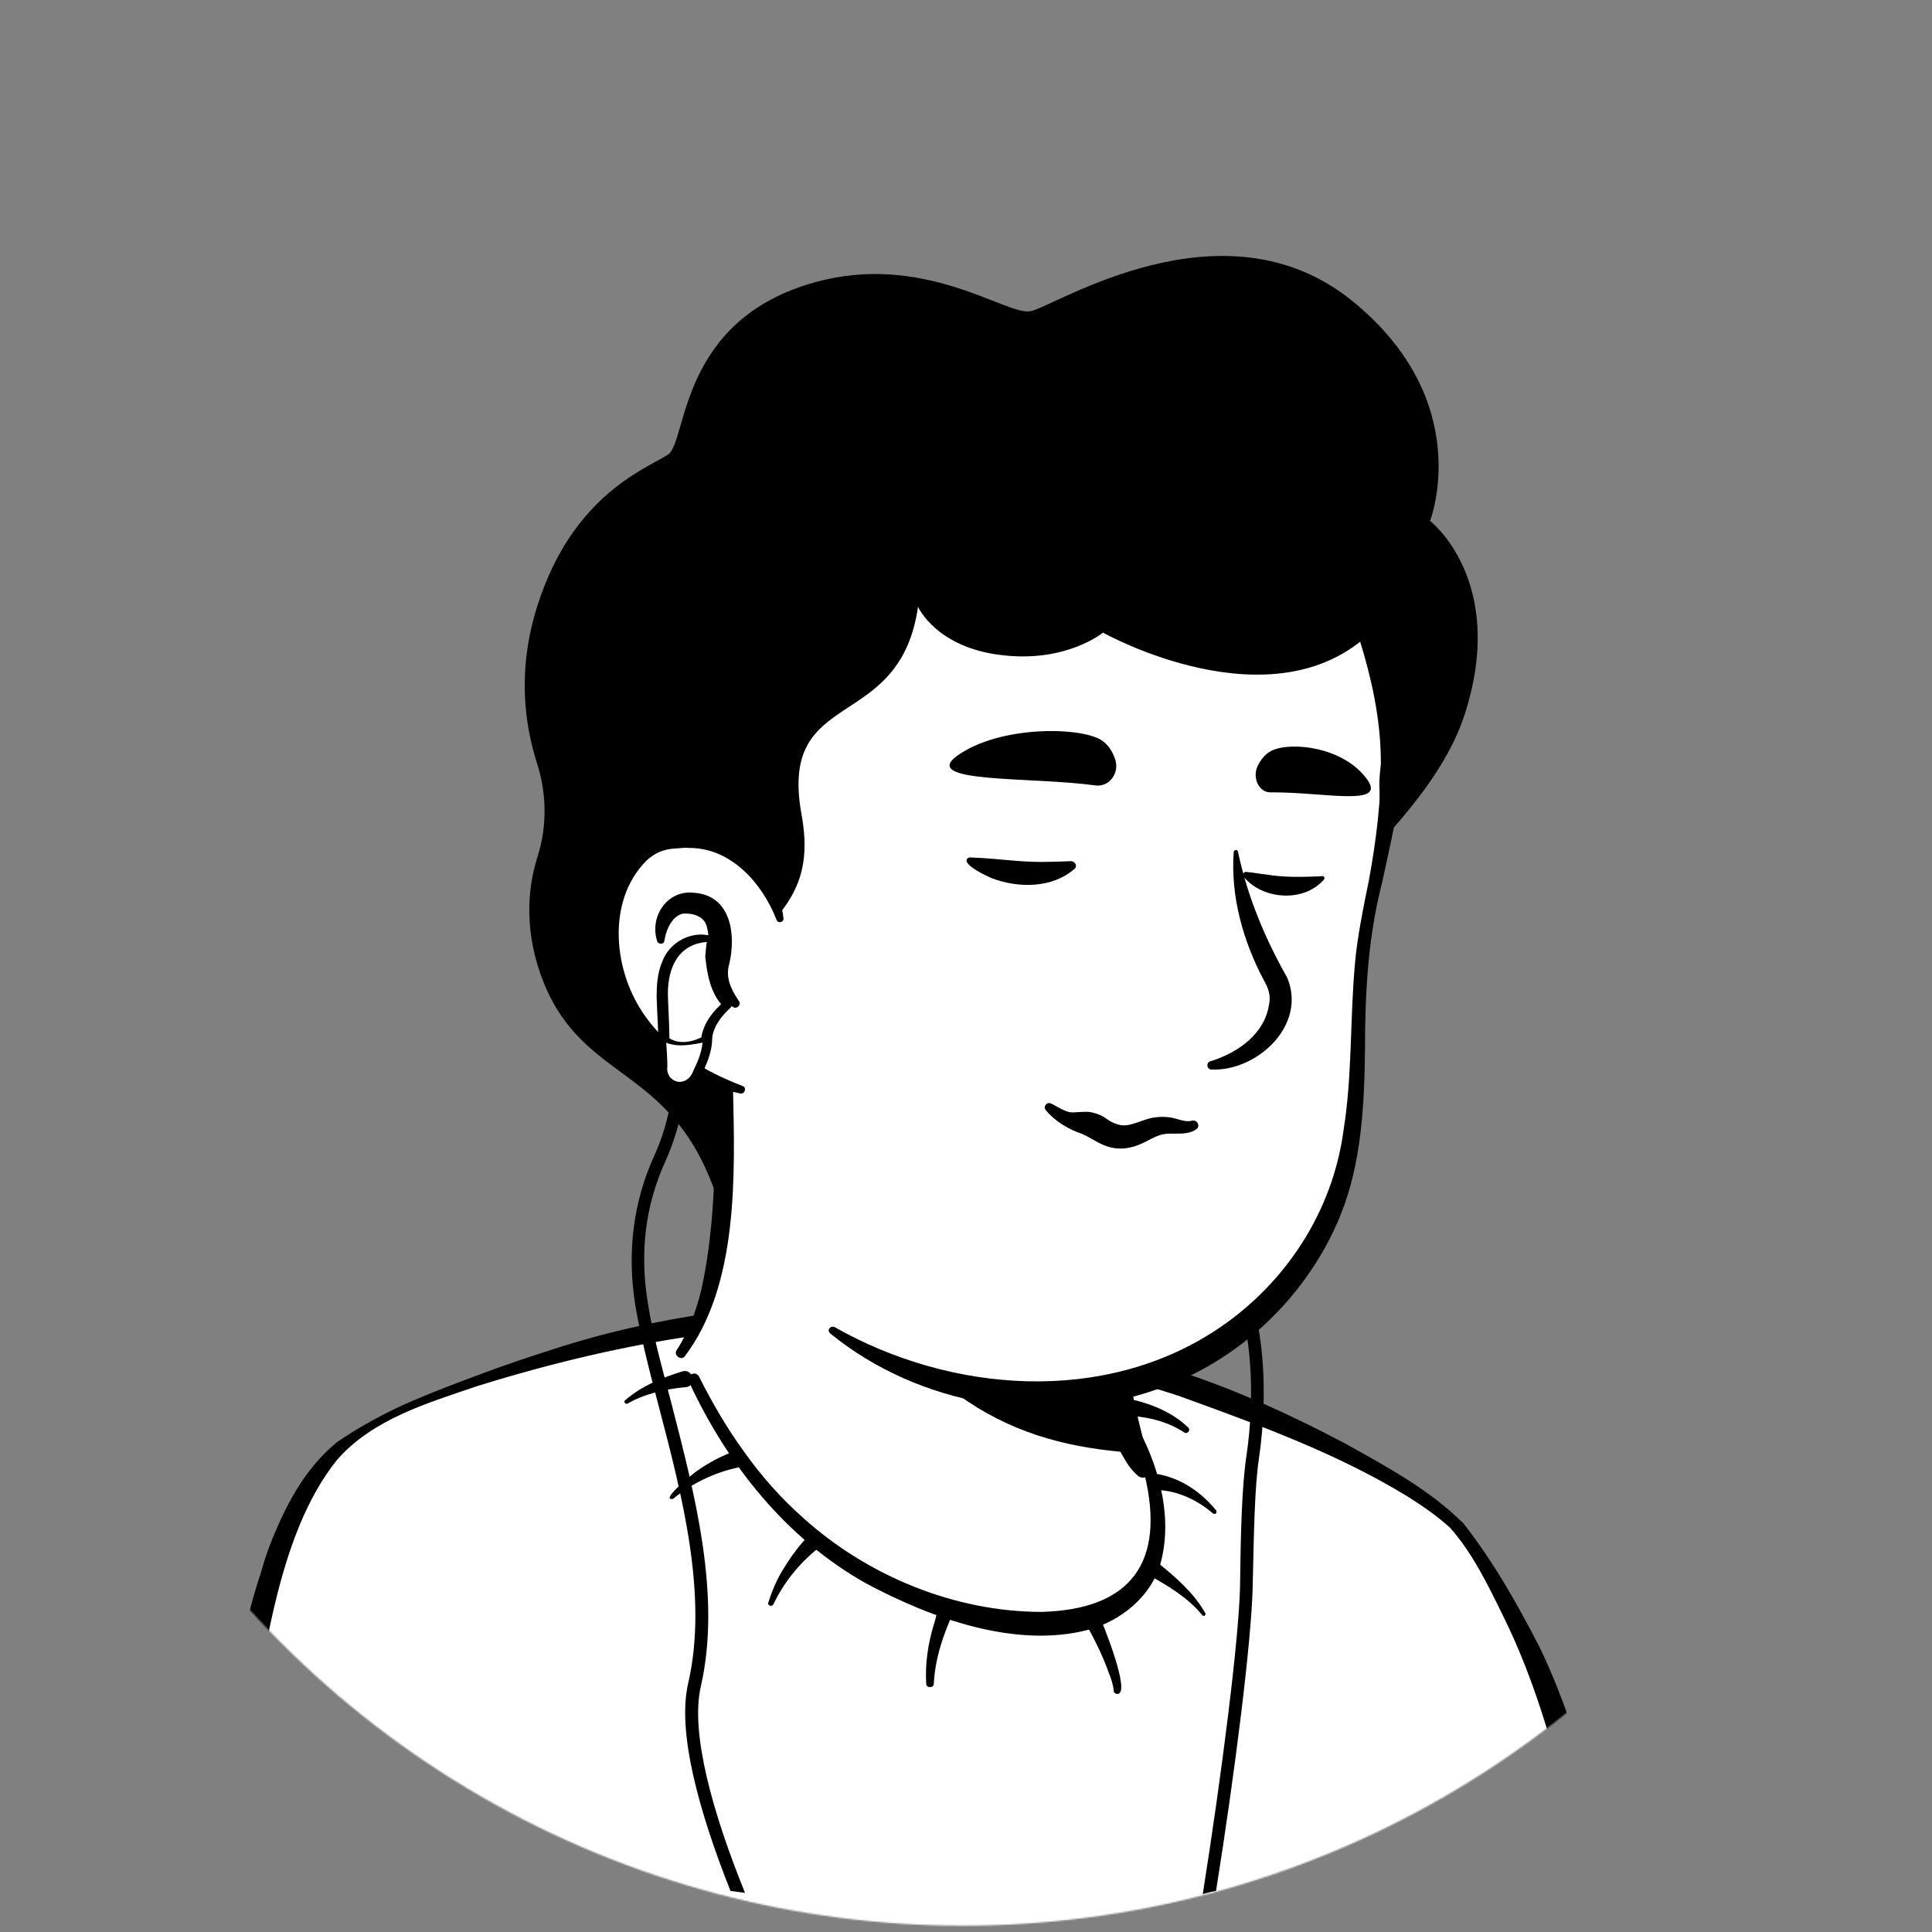 <svg width="1300" height="1300" viewBox="0 0 1300 1300" fill="none" xmlns="http://www.w3.org/2000/svg">
<rect x="0" y="0" width="1300" height="1300" fill="#808080" stroke="none"/>
<mask id="mask0_610_1253" style="mask-type:alpha" maskUnits="userSpaceOnUse" x="0" y="0" width="1296" height="1296">
<circle cx="647.869" cy="647.869" r="647.869" fill="#D9D9D9"/>
</mask>
<g mask="url(#mask0_610_1253)">
<path d="M1003.04 1182.75C1000.07 1184.87 996.669 1186.99 993.695 1189.12C990.296 1191.24 987.322 1193.37 983.923 1195.07C980.95 1196.76 978.401 1198.46 975.427 1200.16C975.002 1200.59 974.577 1200.59 974.152 1201.01C964.381 1206.96 954.185 1212.48 943.989 1217.58C941.015 1219.28 937.616 1220.98 934.642 1222.26C934.642 1222.26 934.218 1222.68 933.793 1222.68C930.394 1224.38 926.995 1226.08 923.597 1227.78C916.799 1231.18 909.577 1234.15 902.78 1237.12C899.381 1238.82 895.557 1240.1 892.159 1241.37C888.76 1242.65 884.937 1244.35 881.538 1245.62C878.139 1246.9 874.316 1248.59 870.917 1249.87C870.917 1249.87 870.917 1249.87 870.492 1249.87C867.093 1251.14 863.27 1252.42 859.871 1253.69C852.224 1256.24 844.152 1258.79 836.505 1261.34C833.956 1262.19 830.982 1263.04 828.433 1263.89C820.361 1266.44 812.29 1268.56 804.218 1270.26C801.244 1271.11 798.27 1271.54 794.871 1272.39C787.224 1274.09 779.152 1275.78 771.505 1277.48C769.806 1277.91 768.531 1277.91 766.832 1278.33C764.283 1278.76 761.309 1279.18 758.76 1279.61C754.937 1280.03 751.538 1280.88 747.714 1281.31C746.015 1281.73 744.316 1281.73 742.616 1282.16C740.492 1282.58 737.943 1283.01 735.394 1283.01C728.597 1283.86 721.374 1284.71 714.577 1285.56C712.453 1285.98 709.904 1285.98 707.78 1286.41H707.355C704.381 1286.83 701.407 1286.83 698.433 1287.25C695.459 1287.68 692.486 1287.68 689.512 1287.68C687.812 1287.68 685.688 1288.1 683.989 1288.1C680.59 1288.1 677.616 1288.53 674.642 1288.53C670.394 1288.53 666.571 1288.95 662.322 1288.95C658.074 1288.95 654.25 1288.95 650.002 1288.95C647.028 1288.95 644.054 1288.95 641.08 1288.95C461.799 1286.41 300.786 1210.36 185.656 1089.71C185.656 1089.71 185.656 1089.28 185.231 1089.28C172.486 1077.81 183.531 1016.63 234.937 977.974C299.512 929.118 454.152 898.53 454.152 898.53C454.152 898.53 514.054 888.758 736.244 935.066C866.244 962.255 965.231 1001.76 1020.46 1108.82C1031.93 1130.92 1043.4 1164.9 1003.04 1182.75Z" fill="white"/>
<path d="M737.518 930.392C819.087 946.961 906.178 964.804 973.302 1018.76C995.819 1037.03 1010.69 1063.79 1023.01 1089.71C1028.96 1102.45 1034.9 1115.62 1039.58 1129.64C1042.13 1138.99 1045.95 1149.61 1043.83 1160.65C1043.4 1163.63 1040.85 1167.45 1038.73 1169.58C1028.96 1179.35 1018.34 1185.29 1007.71 1192.94C945.263 1236.27 873.466 1266.86 799.119 1283.01C633.433 1319.12 454.152 1291.08 308.433 1203.99C260.002 1174.67 215.394 1138.99 177.159 1096.93C172.91 1091.83 172.91 1083.33 172.91 1077.81C173.335 1065.07 176.734 1052.75 180.982 1041.27C191.178 1014.93 204.348 988.595 226.864 970.327C243.008 959.281 260.427 949.935 278.27 942.288C334.348 918.497 393.4 901.928 454.152 895.131C459.25 894.706 460.1 901.928 455.002 902.778C396.799 914.673 339.021 932.516 285.067 956.732C265.525 966.503 244.708 975 228.989 990.294C214.119 1006.44 203.498 1026.41 195.002 1046.8C189.479 1059.12 185.655 1078.66 187.355 1088.43C214.119 1120.29 245.557 1148.33 279.544 1172.55C465.623 1302.55 748.139 1311.05 946.113 1202.71C963.956 1192.94 981.374 1181.9 997.943 1170.42C1006.01 1164.9 1014.51 1160.23 1020.88 1153.86C1021.31 1153.43 1020.88 1153.86 1020.88 1154.28C1020.88 1154.71 1020.46 1155.13 1020.46 1155.13C1020.88 1150.03 1019.18 1143.24 1017.06 1136.44C1009.41 1111.8 997.093 1085.88 983.923 1063.37C963.106 1029.8 927.845 1008.56 892.159 991.569C867.518 980.098 841.603 971.177 815.263 962.68C788.923 954.183 762.159 946.961 735.394 940.588C728.597 938.889 730.721 929.118 737.518 930.392Z" fill="black"/>
<path d="M1144.09 1446.14H69.676C69.676 1446.14 132.976 1312.75 161.016 1160.65C180.558 1055.29 195.003 993.693 249.807 959.706C288.467 935.915 397.225 901.503 474.545 890.458C505.983 886.209 568.434 881.536 622.388 885.784C663.173 890.882 747.29 914.673 779.578 923.595C828.009 937.19 932.944 977.549 979.251 1020.03C997.519 1037.03 1040.85 1121.99 1068.89 1245.2C1101.18 1385.39 1144.09 1446.14 1144.09 1446.14Z" fill="white"/>
<path d="M1153.86 1451.24C833.956 1453.79 385.328 1459.74 70.099 1459.31C60.753 1459.74 53.956 1449.12 58.204 1440.62C65.851 1424.48 73.073 1407.91 79.871 1390.92C110.459 1315.29 136.374 1237.55 152.093 1157.68C164.838 1095.23 175.034 1025.56 222.191 978.399C235.361 965.229 251.505 955.033 268.073 947.386C301.635 932.092 336.047 919.347 370.884 908.301C440.982 885.36 515.328 875.588 589.25 876.863C626.21 876.863 663.596 882.811 699.707 891.307C715.426 894.281 737.518 901.079 752.812 905.327L765.982 909.15C768.531 910.425 769.38 915.523 770.655 918.072C771.505 919.771 772.354 920.196 773.629 920.621C775.753 921.046 779.152 918.072 781.276 918.922C824.184 931.667 865.394 950.36 904.903 971.177C932.943 986.896 961.831 1002.19 984.773 1025.13C1004.74 1050.62 1020.88 1079.08 1035.75 1107.97C1071.86 1182.32 1082.06 1266.44 1109.67 1343.33C1119.87 1372.65 1131.77 1401.96 1146.21 1429.58L1149.18 1435.1L1150.88 1438.07L1151.73 1439.35L1152.16 1440.2C1154.71 1441.9 1155.56 1448.27 1153.86 1451.24ZM1134.32 1441.05C1132.19 1443.59 1132.62 1449.12 1134.32 1451.24L1133.89 1450.39L1133.04 1448.69L1131.34 1445.72C1113.92 1415.13 1101.6 1382.42 1090.56 1349.28C1061.67 1262.61 1052.32 1170 1011.54 1087.58C1001.34 1066.76 991.145 1045.52 975.851 1028.1C966.929 1020.03 957.158 1013.24 946.962 1006.86C901.08 978.824 849.675 959.706 799.119 941.438C794.871 939.739 784.25 936.34 780.001 935.065C776.603 934.216 775.328 933.791 774.479 929.543C773.629 926.144 772.779 921.895 768.956 923.595C766.831 924.445 763.008 929.543 760.459 929.118C751.962 926.994 729.446 921.046 720.949 918.922C688.237 910.425 655.949 899.804 622.812 893.431C520.851 884.51 418.89 902.353 321.603 932.516C288.041 943.987 251.08 954.608 226.864 982.222C184.805 1034.48 177.583 1122.42 164.413 1187.42C146.145 1277.91 118.531 1365.85 81.57 1451.24L69.675 1432.55C377.256 1433.82 822.485 1437.65 1134.32 1441.05Z" fill="black"/>
<path d="M461.372 933.366C448.202 934.641 434.183 937.614 422.287 944.412C421.013 945.261 419.314 943.137 420.588 942.288C431.634 932.516 445.653 926.993 459.248 922.745C462.222 921.895 465.196 923.595 465.621 926.569C466.895 929.967 464.771 933.366 461.372 933.366Z" fill="black"/>
<path d="M495.361 987.746C480.067 991.145 465.198 998.367 452.878 1008.56C443.106 1010.26 467.747 990.295 469.446 989.446C476.668 984.348 483.891 980.524 492.387 977.125C494.936 976.276 498.335 977.55 499.185 980.099C500.884 983.923 498.76 987.321 495.361 987.746Z" fill="black"/>
<path d="M550.161 1042.12C537.841 1051.9 527.22 1065.07 520.423 1079.51C519.998 1080.36 518.723 1080.78 517.874 1080.36C517.024 1079.93 516.599 1079.08 517.024 1078.24C519.573 1070.16 522.972 1062.09 527.645 1054.87C532.318 1047.22 537.416 1040.42 543.364 1034.05C545.488 1031.93 548.887 1031.93 551.011 1034.05C553.135 1036.18 553.135 1040.42 550.161 1042.12Z" fill="black"/>
<path d="M641.928 1084.18C634.705 1099.48 629.182 1116.05 628.333 1133.04C628.333 1136.01 623.235 1136.01 623.235 1133.04C622.385 1119.44 624.509 1105.85 628.333 1093.1C630.457 1088.01 630.882 1074.41 639.379 1076.96C641.928 1077.81 643.202 1081.21 641.928 1084.18Z" fill="black"/>
<path d="M739.215 1085.88C741.764 1091.83 761.306 1139.41 751.96 1139.84C750.685 1139.84 749.411 1138.99 749.411 1137.71C748.986 1133.46 747.711 1129.64 746.012 1125.39C741.764 1113.5 735.816 1101.6 729.443 1090.56C726.469 1084.18 736.241 1079.09 739.215 1085.88Z" fill="black"/>
<path d="M779.575 991.993C795.294 994.967 808.464 1004.31 818.235 1016.21C818.66 1016.63 818.66 1017.91 818.235 1018.33C817.81 1018.76 816.96 1018.76 816.111 1018.33C805.915 1009.41 792.32 1003.04 778.725 1002.61C770.653 1002.19 771.928 990.719 779.575 991.993Z" fill="black"/>
<path d="M764.28 942.289C777.45 945.687 789.77 951.21 799.542 960.557C800.391 961.406 800.391 962.681 799.542 963.53C798.692 964.38 797.842 964.38 796.993 963.955C786.797 957.158 774.476 953.759 762.581 952.91C754.934 952.06 756.633 940.589 764.28 942.289Z" fill="black"/>
<path d="M779.575 1051.9C791.47 1061.67 803.366 1071.86 811.013 1085.46C811.437 1085.88 811.013 1086.73 810.588 1087.16C810.163 1087.58 809.313 1087.16 808.888 1086.73C799.542 1075.26 786.797 1067.61 774.052 1060.39C767.254 1056.99 773.202 1047.22 779.575 1051.9Z" fill="black"/>
<path d="M777.447 1043.4C768.525 1087.16 710.748 1113.5 613.46 1073.99C512.349 1033.2 468.591 935.915 457.545 907.027C517.447 794.87 475.813 717.125 475.813 717.125C613.885 705.229 734.538 866.667 734.538 866.667L753.231 946.536C754.931 953.334 758.329 959.281 763.427 963.53C772.349 979.249 782.97 1015.36 777.447 1043.4Z" fill="white"/>
<path d="M455.423 908.301C463.495 895.981 468.593 881.536 471.992 867.517C478.364 838.203 480.489 808.465 480.913 778.726V767.68C479.639 756.634 475.815 745.164 471.567 734.968C466.044 721.373 486.011 712.876 492.384 726.471C493.234 728.17 493.234 731.144 493.234 732.844C494.508 790.621 497.057 864.968 460.521 912.974C457.972 915.523 452.874 911.7 455.423 908.301Z" fill="black"/>
<path d="M739.212 865.818C745.585 869.641 747.709 874.739 748.559 879.837C751.108 890.033 750.258 901.079 752.807 911.7C754.931 921.896 761.304 931.667 763.003 942.288C765.128 953.334 771.5 976.7 774.049 988.171C774.899 990.72 773.199 993.694 770.226 994.118C768.526 994.543 767.252 994.118 765.977 993.269C760.454 988.596 757.905 983.922 754.507 977.975C748.984 967.778 745.16 958.432 741.762 946.961C738.788 936.765 740.062 925.72 737.513 915.099C735.389 904.903 729.441 895.131 727.317 884.51C726.043 879.412 725.618 873.89 729.441 867.517C731.99 864.968 736.239 864.118 739.212 865.818Z" fill="black"/>
<path d="M769.802 977.974C688.658 973.726 622.384 948.236 557.809 833.105C612.188 881.112 676.338 899.379 743.887 907.876L752.809 946.961C754.508 953.758 764.704 973.726 769.802 977.974Z" fill="black"/>
<path d="M766.404 962.255C780.849 989.445 789.346 1023.43 780.424 1053.6C773.627 1074.84 754.084 1090.56 732.842 1096.5C683.561 1109.67 626.633 1088.86 582.875 1065.49C528.921 1035.33 488.986 984.772 463.496 929.543C461.797 925.295 467.744 921.896 470.293 926.144C479.215 943.987 489.411 961.406 500.882 977.125C512.352 993.268 525.522 1008.14 540.391 1021.31C583.725 1060.39 642.352 1084.61 700.98 1084.61C761.306 1082.91 784.248 1051.05 770.228 992.419C768.104 983.072 764.705 973.301 760.032 965.229C757.483 961.83 763.855 958.007 766.404 962.255Z" fill="black"/>
<path d="M930.818 452.027C938.465 487.713 942.288 516.602 921.471 611.765C901.079 706.504 940.589 802.092 840.327 889.184C772.778 947.811 654.674 958.857 560.36 894.706C528.497 873.04 520.001 771.929 494.935 733.268C484.314 717.125 477.942 743.04 453.726 716.275C420.164 679.739 379.805 606.242 399.772 476.242C432.059 265.523 599.02 240.883 722.648 264.249C846.7 287.615 910.425 358.138 930.818 452.027Z" fill="white"/>
<path d="M474.542 753.66C464.771 737.517 452.45 723.497 440.98 708.628C423.986 685.687 411.241 659.347 402.744 632.157C366.208 515.752 385.751 364.085 493.659 291.438C593.496 223.889 784.248 244.281 871.764 325.85C915.522 365.36 939.738 422.713 944.836 480.49C947.385 519.151 938.039 556.536 929.967 593.922C920.62 630.458 918.496 666.994 918.496 704.804C918.071 742.615 916.372 782.125 901.927 817.811C879.836 872.19 833.529 916.373 777.875 935.066C704.803 960.556 618.561 946.111 558.659 897.255C556.11 895.131 558.659 891.732 561.633 893.007C640.228 937.615 743.463 945.262 819.934 893.857C865.392 863.268 896.829 814.837 904.052 760.458C909.999 723.497 908.3 686.111 911.699 648.726C912.973 632.157 917.646 609.216 921.045 592.647C926.143 565.033 929.542 537.419 929.117 509.804C928.692 482.615 922.744 455.85 914.673 429.935C886.633 337.745 806.339 283.366 713.725 268.497C575.228 244.281 454.15 295.687 418.039 439.706C402.32 510.229 389.999 587.974 419.738 656.373C430.359 682.288 447.777 704.379 467.744 723.497L487.287 744.314C495.784 752.811 481.339 763.856 474.542 753.66Z" fill="black"/>
<path d="M524.67 618.562C524.67 618.562 511.5 554.837 449.474 562.484C395.944 569.281 377.252 697.582 498.755 733.268" fill="white"/>
<path d="M493.234 677.614C483.463 672.092 476.666 662.745 476.241 651.275C476.666 642.778 477.94 633.007 475.816 624.51C474.541 616.438 466.045 614.314 459.672 614.739C452.875 616.013 448.626 624.51 447.352 631.307C447.352 631.732 446.927 633.007 446.927 633.431C446.502 635.556 443.103 635.556 442.254 633.431C436.731 616.863 449.051 598.595 466.894 600.719C491.96 602.418 495.358 628.758 490.685 648.726C488.136 657.222 491.535 664.869 496.208 672.092L497.058 673.366C499.182 675.915 495.783 679.314 493.234 677.614Z" fill="black"/>
<path d="M833.102 573.53C839.474 603.693 851.369 631.732 866.239 658.072C879.409 690.36 845.422 720.948 815.258 719.673C811.86 719.673 811.435 715 814.409 714.151C833.526 708.203 850.945 695.458 853.918 675.915C855.193 669.968 853.494 664.87 850.52 659.772C836.5 633.432 828.003 603.268 830.128 573.53C830.128 571.405 833.102 571.405 833.102 573.53Z" fill="black"/>
<path d="M522.549 618.987C512.777 593.922 491.536 570.131 463.072 570.556C460.523 570.131 456.274 570.98 453.725 570.98C446.503 571.405 440.555 573.954 435.032 579.052C407.843 606.242 412.516 654.248 434.608 684.412C442.255 695.033 452.026 704.379 463.072 712.026C474.117 719.673 486.438 725.621 499.608 730.719C502.581 731.569 501.307 736.242 498.333 735.817C469.869 729.869 442.679 715.85 423.987 692.484C395.098 657.647 389.15 599.445 423.562 565.458C431.209 558.66 441.83 553.562 452.451 553.562C455.849 553.562 460.947 552.713 464.346 553.562C482.189 554.412 499.183 563.333 510.228 577.353C520 589.248 525.523 603.693 527.222 618.137C527.222 620.686 523.398 621.536 522.549 618.987Z" fill="black"/>
<path d="M804.638 760.033C797.416 765.131 786.795 760.882 779.148 764.281C773.625 765.98 764.704 773.628 751.959 772.778C741.762 771.928 736.664 766.83 728.168 763.007C719.246 760.033 709.9 754.51 703.952 747.288C702.677 746.013 702.677 744.314 703.952 743.039C705.651 741.34 707.351 742.614 709.05 743.464C712.874 745.588 715.847 747.288 718.821 748.137C721.795 748.987 724.769 748.137 729.442 748.137C734.115 747.713 740.913 749.837 745.161 753.235C748.135 755.36 751.534 756.634 754.083 757.059C760.88 758.333 769.377 752.811 776.599 751.961C781.697 751.111 787.22 751.536 791.468 752.811C795.717 754.085 798.691 754.935 802.089 754.085C805.913 753.235 808.037 758.333 804.638 760.033Z" fill="black"/>
<path d="M737.09 528.497C746.436 529.771 753.658 520 750.26 510.654C748.56 505.556 745.586 500.883 740.913 497.909C726.469 488.987 672.514 488.137 644.05 508.53C618.56 527.222 694.606 522.549 737.09 528.497Z" fill="black"/>
<path d="M854.768 533.17C847.121 533.17 842.448 523.399 846.272 515.327C848.396 511.079 851.37 507.255 855.618 505.131C868.788 498.758 904.049 502.582 919.768 524.249C933.788 543.366 890.03 532.745 854.768 533.17Z" fill="black"/>
<path d="M723.072 584.575C708.203 597.745 685.261 597.745 667.418 590.948C664.444 589.673 647.451 582.026 650.85 577.778C651.274 577.353 652.124 576.928 652.549 576.928C664.444 577.353 675.49 578.628 686.961 579.477C698.431 580.327 708.627 579.902 720.523 579.477C723.497 579.477 725.196 582.876 723.072 584.575Z" fill="black"/>
<path d="M890.88 591.798C877.285 607.517 849.671 605.392 836.926 590.098C835.651 588.824 836.926 586.275 838.625 586.7C843.298 587.124 847.547 587.974 851.795 588.399C864.54 590.523 875.161 590.098 888.756 589.673C890.88 588.824 891.73 590.948 890.88 591.798Z" fill="black"/>
<path d="M985.62 480.49C973.725 517.451 945.261 548.464 926.993 569.281C931.241 549.314 927.418 537.418 928.267 523.399C929.542 504.281 936.339 483.039 935.065 474.543C934.215 466.895 932.516 459.673 930.816 452.026C928.692 442.68 926.143 433.758 923.169 424.837C856.47 489.837 742.189 425.686 742.189 425.686C742.189 425.686 717.973 445.654 675.49 440.98C630.032 436.307 617.712 408.268 617.712 408.268C605.392 494.085 524.248 461.373 539.117 546.765C543.365 570.131 543.365 592.647 523.398 616.013C519.999 604.118 503.431 555.686 449.052 562.484C397.646 568.856 378.104 687.811 484.313 728.595C483.039 768.105 487.287 821.634 483.039 807.614C453.3 715.85 393.823 730.294 365.784 661.046C352.614 627.909 354.738 598.595 361.535 576.928C368.333 556.111 367.908 533.595 361.11 512.778C353.463 488.562 347.516 452.026 361.535 407.843C385.326 332.222 436.307 314.804 449.477 305.882C462.646 296.961 456.274 215.392 548.463 189.902C621.96 169.51 677.189 212.418 693.333 209.445C709.477 206.471 822.483 132.124 909.575 202.222C993.692 270.196 962.254 350.49 962.254 350.49C962.254 350.49 1014.51 390.85 985.62 480.49Z" fill="black"/>
<path d="M477.092 631.732C477.092 631.732 443.105 626.634 445.654 674.216C446.929 698.431 446.929 711.601 446.504 718.399C446.079 723.072 449.053 727.32 453.301 729.02C458.399 731.144 463.922 729.02 466.471 723.922C470.295 717.124 474.543 707.778 474.543 700.131C474.543 687.386 488.138 675.915 488.138 675.915C488.138 675.915 475.818 665.294 477.092 631.732Z" fill="white"/>
<path d="M475.817 633.007C475.817 633.432 476.242 633.856 476.667 633.856C476.667 633.856 476.667 633.856 476.242 633.856H475.392C455 635.556 448.627 653.399 449.477 671.667C449.902 683.562 450.752 695.458 450.327 706.928C451.176 713.301 447.353 721.798 453.725 725.196C457.549 727.32 462.647 725.621 464.346 721.373C468.17 713.726 471.993 706.079 471.993 697.582C473.693 687.811 480.065 680.164 486.863 674.216V677.615C477.941 668.268 475.817 655.523 474.542 643.628C474.967 640.654 474.967 635.981 475.817 633.007ZM478.791 630.033C480.065 641.928 480.065 654.249 485.163 664.869C486.438 667.843 488.562 671.242 491.111 673.366C492.81 674.641 492.81 677.19 491.111 678.464C485.163 683.987 480.065 690.785 479.216 698.432C479.216 707.778 475.392 716.7 471.144 724.771C467.745 731.994 457.974 735.817 450.752 731.569C446.078 729.02 442.68 723.922 442.68 718.399C442.68 714.151 443.105 710.752 443.105 706.503C443.105 694.608 442.255 683.137 441.83 671.242C441.83 663.595 442.255 654.673 445.654 647.026C449.902 635.131 463.072 627.059 475.817 629.183C477.092 629.183 478.366 629.608 478.791 630.033Z" fill="black"/>
<path d="M471.569 1134.74C485.589 1073.56 467.321 1004.74 451.602 943.562C445.229 919.347 438.857 896.405 435.883 876.438C430.36 842.876 434.184 811.013 447.778 781.275C464.347 744.314 461.798 712.876 461.798 711.602L453.301 712.451C453.301 712.876 455.85 743.464 440.131 777.876C426.112 808.889 421.863 842.451 427.386 877.713C430.785 898.105 436.733 921.471 443.105 945.687C458.824 1005.59 476.667 1073.56 463.072 1132.61C455.425 1165.33 470.295 1218.86 491.536 1272.39C494.935 1272.81 497.909 1273.24 501.308 1273.66C479.641 1220.13 464.347 1166.18 471.569 1134.74Z" fill="black"/>
<path d="M446.929 698.856C447.354 708.203 446.929 714.575 446.929 718.399C446.504 723.072 449.478 727.321 453.726 729.02C458.824 731.144 464.347 729.02 466.896 723.922C470.72 717.124 474.968 707.778 474.968 700.131C474.968 699.706 474.968 698.856 474.968 698.432C466.472 701.83 456.275 704.379 446.929 698.856Z" fill="white"/>
<path d="M448.204 700.556C448.629 706.504 449.053 712.026 449.053 717.974C448.629 720.523 449.478 723.072 451.178 725.196C456.701 730.719 464.348 727.321 466.472 720.523C469.87 713.726 472.844 706.504 472.844 698.857L475.818 700.981C466.472 702.68 456.701 705.229 447.779 701.406C447.779 701.406 448.204 700.981 448.204 700.556ZM446.08 696.732C446.929 696.732 448.629 697.157 449.478 698.007C457.125 703.53 466.897 700.981 474.544 696.732C475.818 695.883 477.942 697.157 477.518 698.857C477.093 708.628 473.269 717.974 468.171 726.471C463.498 732.843 453.727 733.268 448.204 727.745C445.655 725.196 444.38 720.948 444.805 717.549C444.805 710.327 445.655 703.53 446.08 696.732Z" fill="black"/>
<path d="M847.125 981.372C854.347 931.242 847.55 895.555 845.001 884.935C843.726 885.784 842.877 887.059 841.602 887.908C840.328 889.183 839.053 890.033 837.779 891.307C840.328 904.902 845.001 937.189 838.628 980.098C835.654 1000.07 834.805 1031.5 834.38 1068.04C833.53 1103.3 822.484 1191.24 809.314 1274.51C812.288 1273.66 815.262 1272.81 818.236 1272.39C831.406 1189.97 842.027 1103.73 842.877 1068.46C843.726 1031.93 844.151 1000.91 847.125 981.372Z" fill="black"/>
</g>
</svg>
